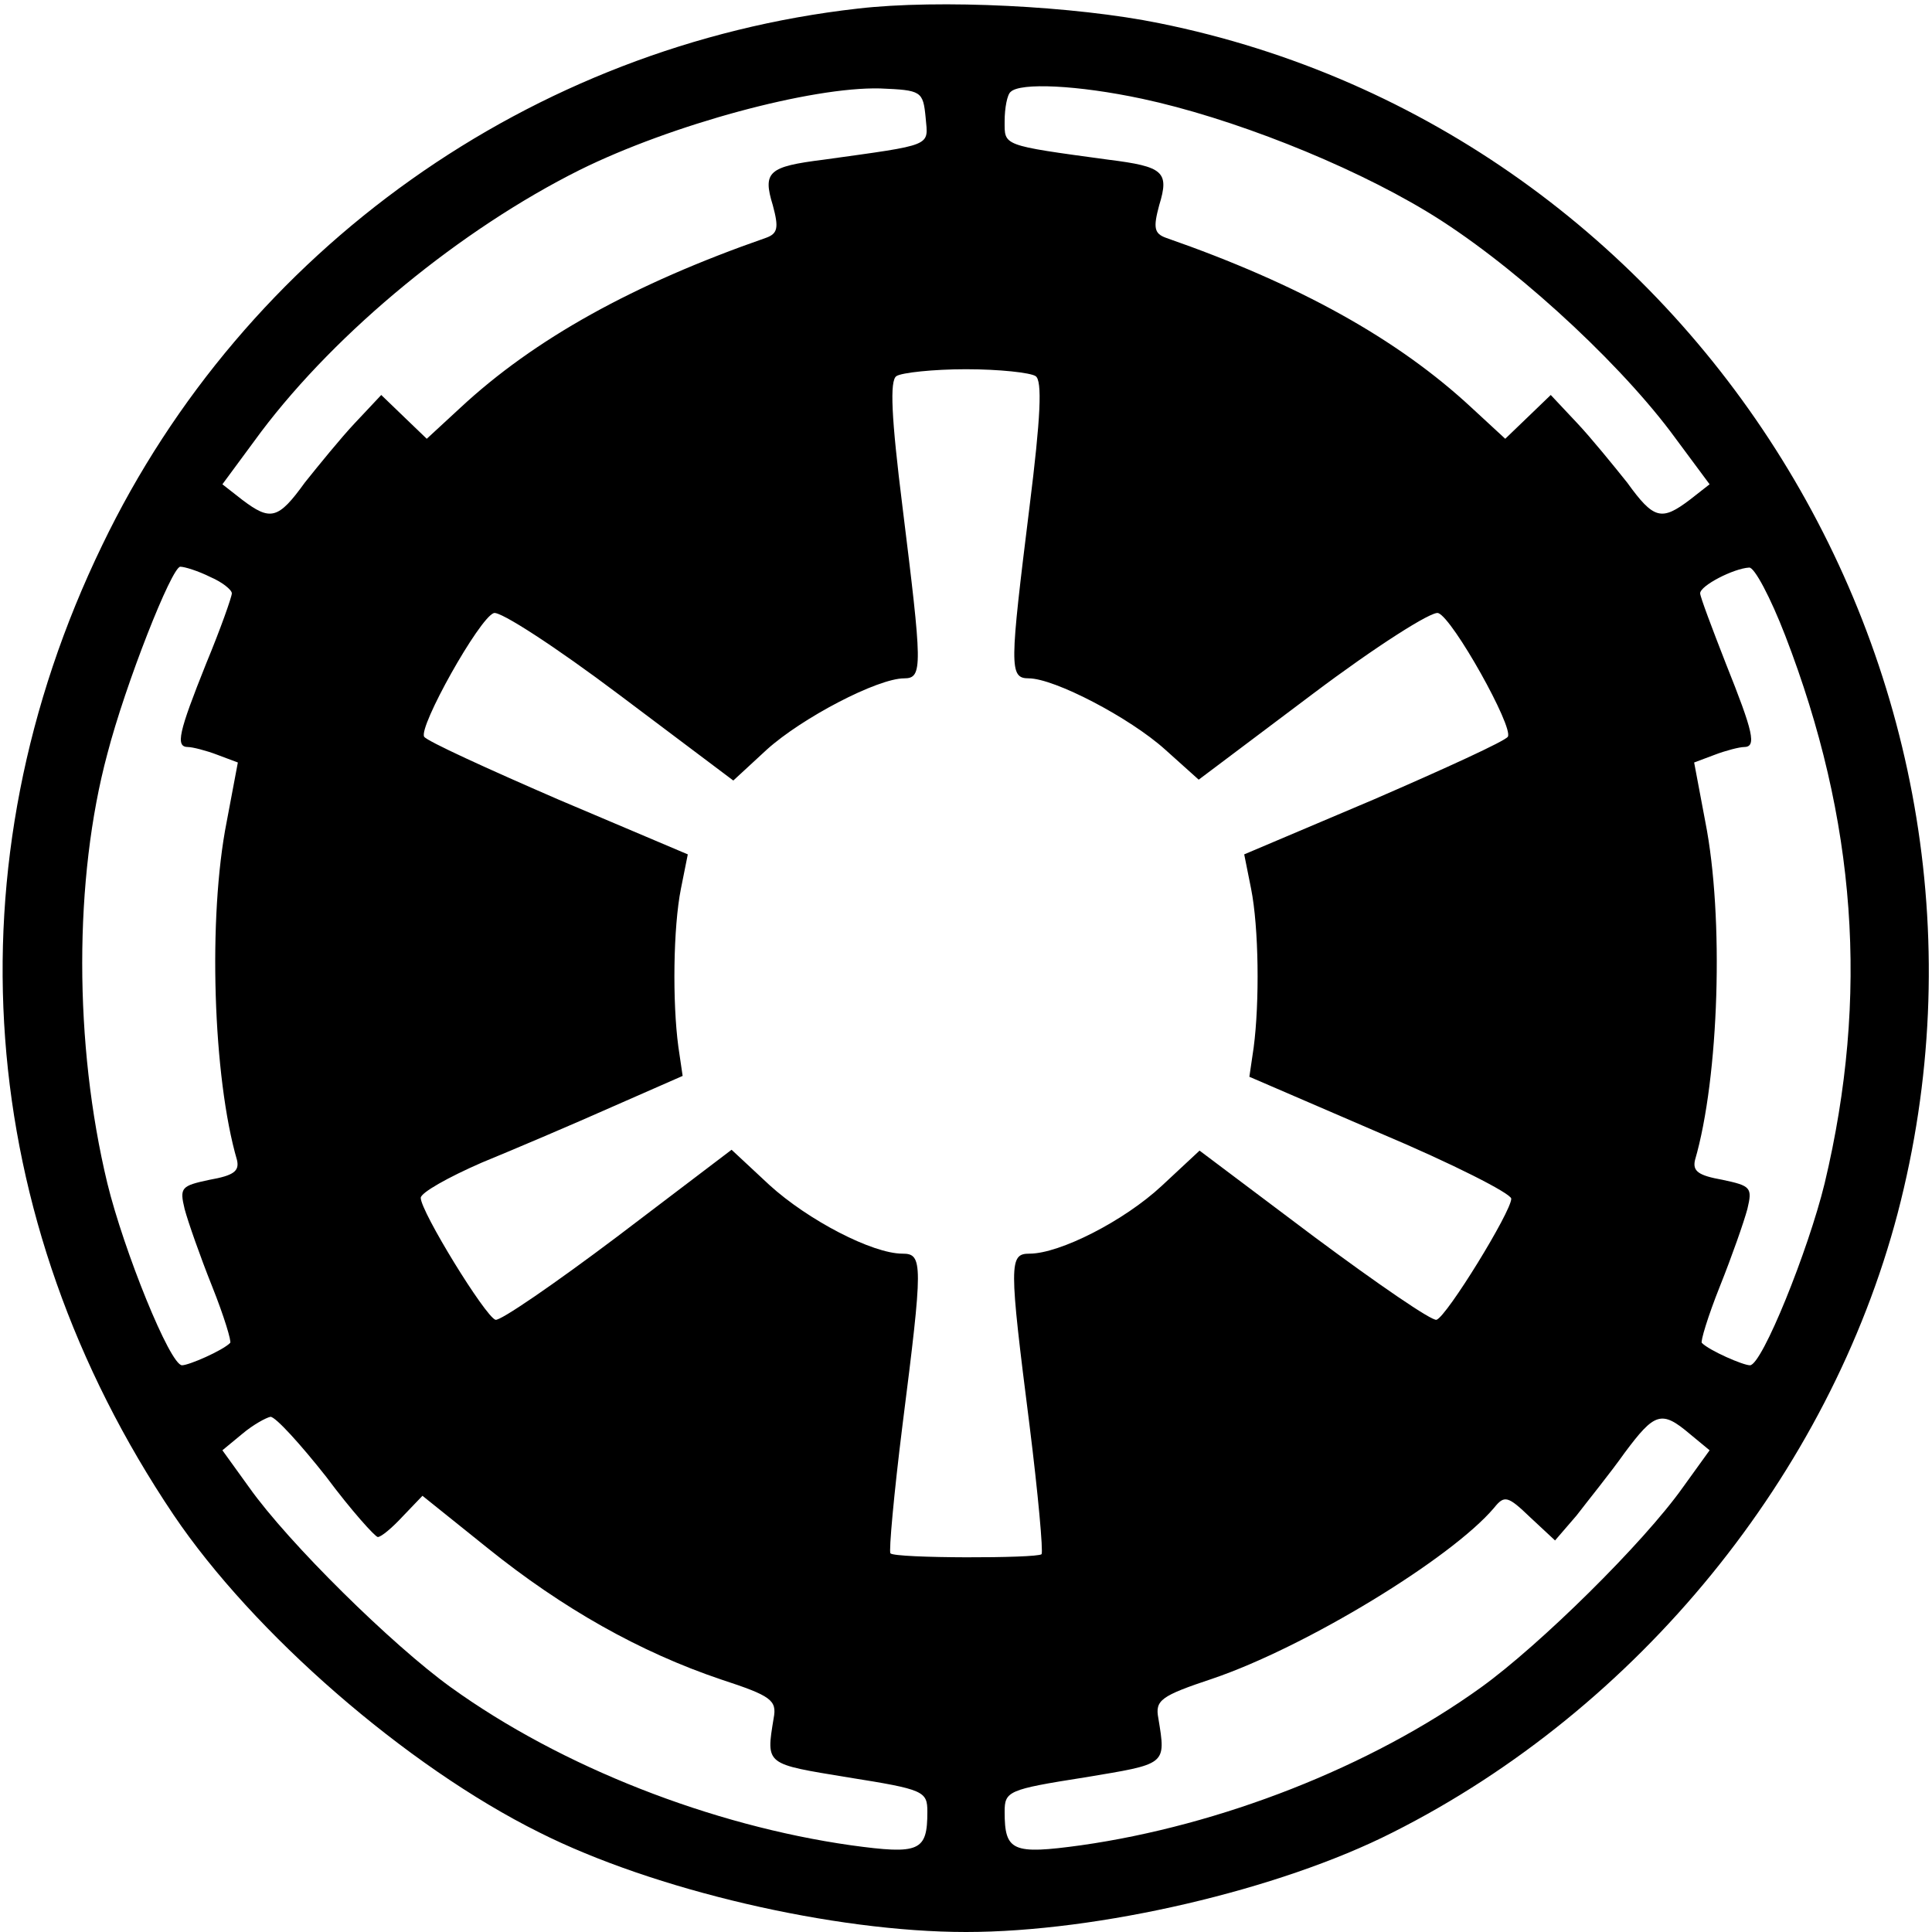 <?xml version="1.0" standalone="no"?>
<!DOCTYPE svg PUBLIC "-//W3C//DTD SVG 20010904//EN"
 "http://www.w3.org/TR/2001/REC-SVG-20010904/DTD/svg10.dtd">
<svg version="1.0" xmlns="http://www.w3.org/2000/svg"
 width="225pt" height="225pt" viewBox="0 0 225 225"
 preserveAspectRatio="xMidYMid meet">

<g transform="translate(0,225) scale(0.1,-0.1)"
fill="#000000" stroke="none">
<path d="M999 2240 c-380 -43 -714 -280 -880 -625 -180 -372 -149 -784 83
-1129 93 -138 271 -293 426 -370 133 -67 343 -116 497 -116 154 0 365 49 497
116 286 144 508 417 588 721 162 620 -235 1260 -860 1386 -98 20 -256 28 -351
17z m79 -127 c3 -34 10 -31 -119 -49 -64 -8 -71 -14 -59 -53 7 -26 6 -33 -8
-38 -155 -54 -270 -118 -356 -198 l-39 -36 -26 25 -27 26 -31 -33 c-16 -17
-42 -49 -58 -69 -31 -43 -40 -45 -73 -20 l-23 18 45 61 c89 118 233 236 371
305 107 53 270 97 350 95 48 -2 50 -3 53 -34z m252 22 c103 -22 238 -75 331
-131 95 -57 218 -169 284 -256 l46 -62 -23 -18 c-33 -25 -42 -23 -73 20 -16
20 -42 52 -58 69 l-31 33 -27 -26 -26 -25 -39 36 c-86 80 -201 144 -356 198
-14 5 -15 12 -8 38 12 39 5 45 -59 53 -125 17 -121 16 -121 45 0 15 3 31 7 34
11 11 78 8 153 -8z m-124 -323 c8 -5 6 -48 -7 -152 -23 -186 -24 -200 -1 -200
30 0 118 -46 159 -83 l39 -35 133 100 c73 55 139 97 146 94 17 -6 88 -133 81
-144 -3 -5 -73 -37 -156 -73 l-151 -64 8 -40 c9 -45 10 -132 3 -185 l-5 -34
153 -66 c83 -35 152 -70 152 -76 0 -15 -75 -137 -87 -141 -5 -2 -69 42 -143
97 l-133 100 -44 -41 c-44 -41 -119 -79 -154 -79 -24 0 -24 -11 0 -200 10 -80
16 -147 14 -150 -5 -5 -171 -5 -176 1 -2 2 4 69 14 149 24 189 24 200 0 200
-35 0 -110 39 -155 80 l-44 41 -133 -101 c-73 -55 -137 -99 -142 -97 -12 4
-87 126 -87 142 0 6 32 24 71 41 39 16 107 45 152 65 l82 36 -5 34 c-7 52 -6
139 3 184 l8 40 -151 64 c-83 36 -153 68 -156 73 -7 11 64 138 81 144 7 3 73
-40 146 -95 l133 -100 39 36 c41 37 129 83 160 83 22 0 21 14 -2 200 -13 104
-15 147 -7 152 6 4 43 8 81 8 39 0 75 -4 81 -8z m-961 -234 c14 -6 25 -15 25
-19 0 -4 -13 -41 -30 -82 -32 -80 -36 -97 -21 -97 5 0 21 -4 34 -9 l24 -9 -13
-69 c-22 -111 -16 -298 12 -394 3 -13 -4 -18 -32 -23 -33 -7 -35 -9 -29 -34 4
-15 18 -55 32 -90 14 -35 23 -65 21 -66 -9 -9 -48 -26 -56 -26 -14 0 -68 134
-87 212 -39 162 -39 355 0 500 21 81 75 218 85 218 5 0 21 -5 35 -12z m1834
-68 c83 -215 98 -420 46 -638 -19 -78 -73 -212 -87 -212 -8 0 -47 17 -56 26
-2 1 7 31 21 66 14 35 28 75 32 90 6 25 4 27 -29 34 -28 5 -35 10 -32 23 28
96 34 283 12 394 l-13 69 24 9 c13 5 29 9 34 9 15 0 11 17 -21 97 -16 41 -30
78 -30 82 0 9 39 29 57 30 6 1 25 -35 42 -79z m-1699 -980 c29 -39 57 -70 60
-70 4 0 17 11 29 24 l23 24 76 -61 c87 -70 177 -121 272 -153 58 -19 65 -24
61 -45 -9 -55 -10 -53 87 -69 88 -14 92 -16 92 -40 0 -46 -9 -50 -89 -39 -162
23 -337 91 -466 184 -68 49 -189 168 -235 233 l-31 43 23 19 c13 11 28 19 33
20 6 0 35 -32 65 -70z m1588 50 l23 -19 -31 -43 c-46 -65 -167 -184 -235 -233
-129 -93 -304 -161 -466 -184 -80 -11 -89 -7 -89 39 0 24 4 26 93 40 96 16 95
14 86 69 -4 21 3 26 63 46 109 37 278 140 328 199 12 15 16 14 42 -11 l29 -27
25 29 c13 17 39 49 56 73 35 47 43 50 76 22z"/>
</g>
</svg>
